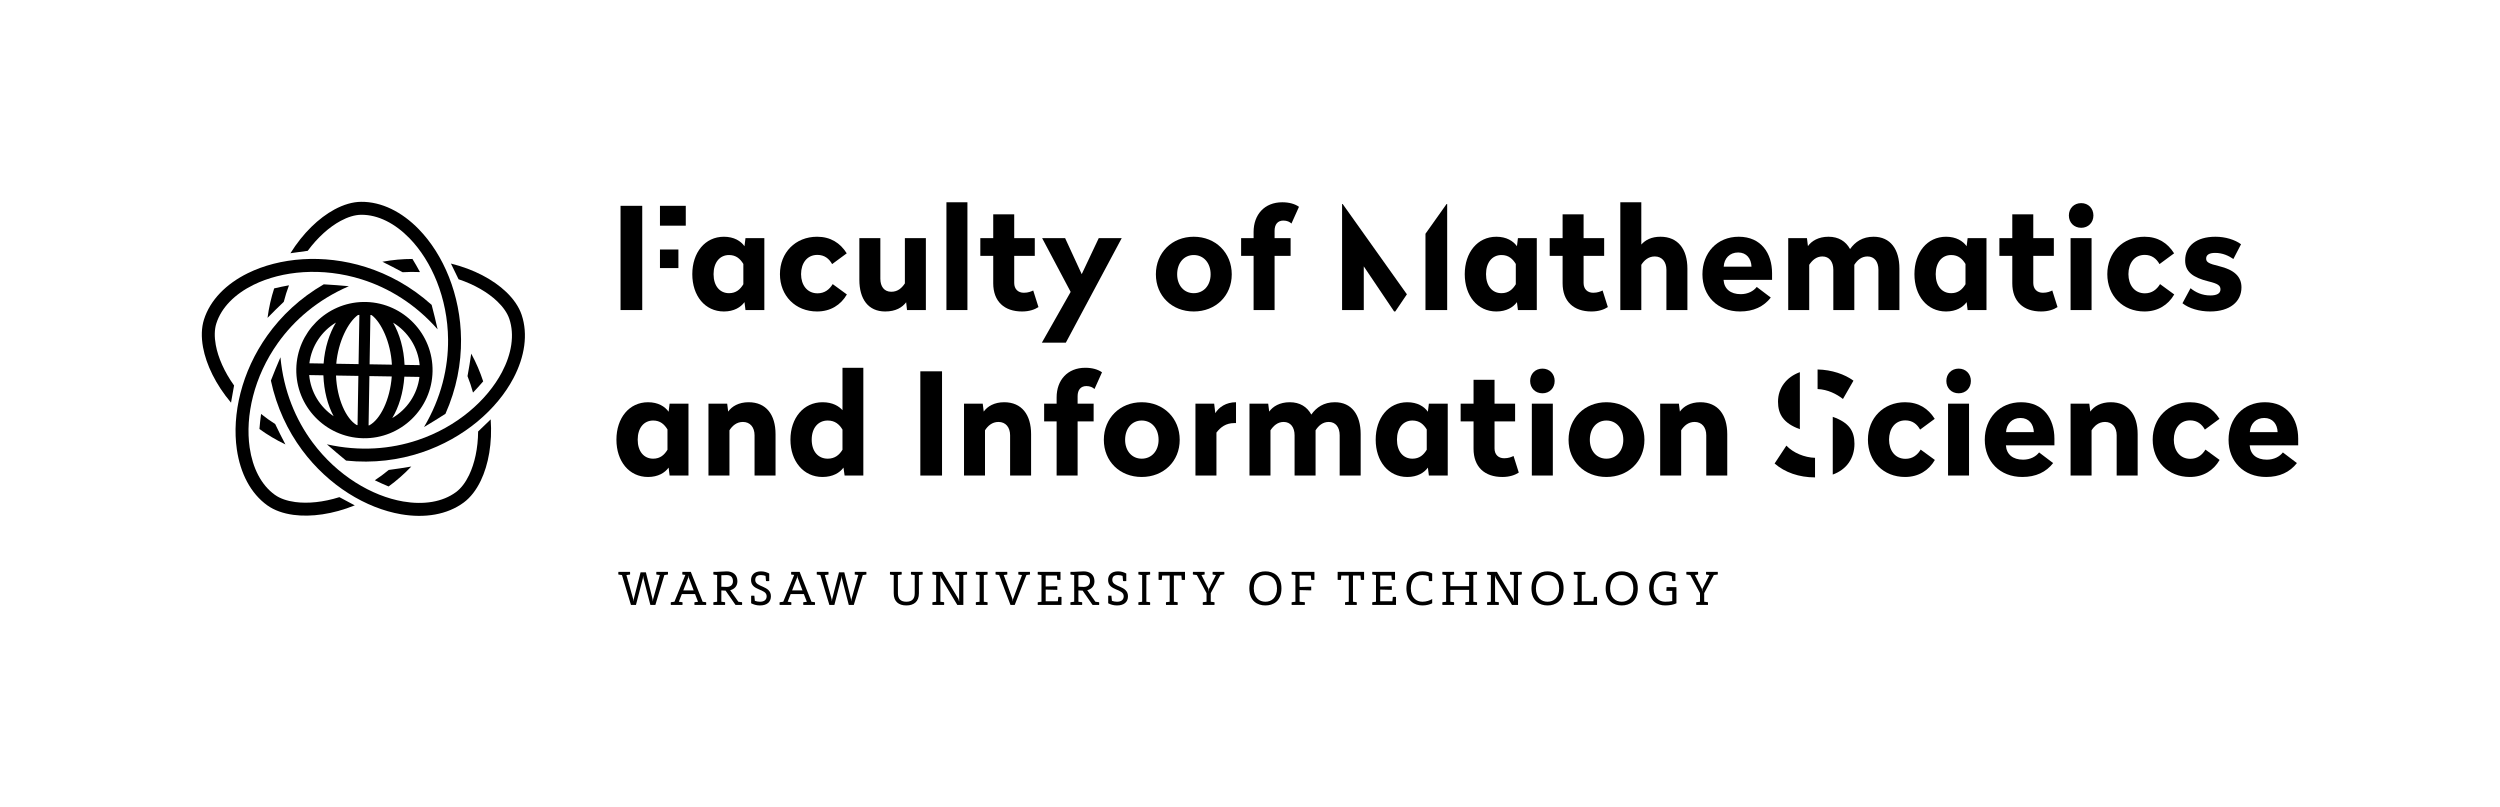 <?xml version="1.0" encoding="UTF-8" standalone="no"?>
<!-- Created with Inkscape (http://www.inkscape.org/) -->

<svg
   xmlns:dc="http://purl.org/dc/elements/1.1/"
   xmlns:cc="http://creativecommons.org/ns#"
   xmlns:rdf="http://www.w3.org/1999/02/22-rdf-syntax-ns#"
   xmlns:svg="http://www.w3.org/2000/svg"
   xmlns="http://www.w3.org/2000/svg"
   xmlns:sodipodi="http://sodipodi.sourceforge.net/DTD/sodipodi-0.dtd"
   xmlns:inkscape="http://www.inkscape.org/namespaces/inkscape"
   id="svg3338"
   version="1.1"
   inkscape:version="0.48.2 r9819"
   width="956.571"
   height="308.88"
   xml:space="preserve"
   sodipodi:docname="WMiNI-znak-EN-RGB_mr.svg"
   inkscape:export-filename="C:\Users\root\Desktop\WMiNI-znak-EN-RGB_mr_75pr.png"
   inkscape:export-xdpi="67.5"
   inkscape:export-ydpi="67.5"><defs
     id="defs3342"><clipPath
       clipPathUnits="userSpaceOnUse"
       id="clipPath3354"><path
         d="m 0,595.28 841.89,0 L 841.89,0 0,0 0,595.28 z"
         id="path3356"
         inkscape:connector-curvature="0" /></clipPath></defs><sodipodi:namedview
     pagecolor="#ffffff"
     bordercolor="#666666"
     borderopacity="1"
     objecttolerance="10"
     gridtolerance="10"
     guidetolerance="10"
     inkscape:pageopacity="0"
     inkscape:pageshadow="2"
     inkscape:window-width="1920"
     inkscape:window-height="1018"
     id="namedview3340"
     showgrid="false"
     fit-margin-top="77.22"
     fit-margin-left="77.22"
     fit-margin-bottom="77.22"
     fit-margin-right="77.22"
     inkscape:zoom="1.5"
     inkscape:cx="422.33521"
     inkscape:cy="85.305727"
     inkscape:window-x="-8"
     inkscape:window-y="-8"
     inkscape:window-maximized="1"
     inkscape:current-layer="g3346"
     inkscape:showpageshadow="false" /><g
     id="g3346"
     inkscape:groupmode="layer"
     inkscape:label="WMiNI-znak-EN-RGB"
     transform="matrix(1.25,0,0,-1.25,-83.699,528.011)"
     style="display:inline"><path
       d="m 268.976,346.036 5.644,0 0,-5.687 -5.644,0 0,5.687 z m 0,13.371 7.901,0 0,-6.077 -7.901,0 0,6.077 z m -12.068,0 6.642,0 0,-31.907 -6.642,0 0,31.907 z"
       style="fill:#000000;fill-opacity:1;fill-rule:nonzero;stroke:none"
       id="path3348"
       inkscape:connector-curvature="0" /><g
       clip-path="url(#clipPath3354)"
       id="g3352"
       style="fill:#000000;fill-opacity:1"><g
         transform="translate(285.385,338.483)"
         id="g3358"
         style="fill:#000000;fill-opacity:1"><path
           inkscape:connector-curvature="0"
           id="path3360"
           style="fill:#000000;fill-opacity:1;fill-rule:nonzero;stroke:none"
           d="m 0,0 c 0,-3.604 1.91,-5.817 4.732,-5.817 2.17,0 3.429,1.171 4.384,2.734 l 0,6.208 C 8.161,4.688 6.902,5.86 4.732,5.86 1.91,5.86 0,3.603 0,0 m 9.464,8.552 0.304,2.474 5.773,0 0,-22.009 -5.773,0 -0.304,2.43 c -1.129,-1.562 -3.213,-2.865 -6.295,-2.865 -5.817,0 -9.681,4.819 -9.681,11.418 0,6.599 3.864,11.46 9.681,11.46 3.082,0 5.166,-1.302 6.295,-2.908" /></g><g
         transform="translate(326.147,344.864)"
         id="g3362"
         style="fill:#000000;fill-opacity:1"><path
           inkscape:connector-curvature="0"
           id="path3364"
           style="fill:#000000;fill-opacity:1;fill-rule:nonzero;stroke:none"
           d="m 0,0 -4.472,-3.299 c -0.911,1.65 -2.343,2.821 -4.514,2.821 -3.212,0 -4.993,-2.604 -4.993,-5.903 0,-3.256 1.824,-5.861 5.037,-5.861 2.17,0 3.646,1.173 4.644,2.822 l 4.341,-3.169 c -1.866,-3.213 -4.992,-5.21 -9.116,-5.21 -6.642,0 -11.373,4.82 -11.373,11.418 0,6.599 4.731,11.46 11.373,11.46 C -4.949,5.079 -1.997,3.169 0,0" /></g><g
         transform="translate(350.37,327.5)"
         id="g3366"
         style="fill:#000000;fill-opacity:1"><path
           inkscape:connector-curvature="0"
           id="path3368"
           style="fill:#000000;fill-opacity:1;fill-rule:nonzero;stroke:none"
           d="m 0,0 -5.773,0 -0.261,2.388 c -1.216,-1.607 -3.213,-2.823 -6.425,-2.823 -5.166,0 -7.901,3.778 -7.901,9.682 l 0,12.763 6.424,0 0,-12.416 c 0,-2.388 1.173,-3.994 3.343,-3.994 2.084,0 3.3,1.259 4.168,2.561 l 0,13.849 L 0,22.01 0,0 z" /></g><path
         inkscape:connector-curvature="0"
         id="path3370"
         style="fill:#000000;fill-opacity:1;fill-rule:nonzero;stroke:none"
         d="m 363.089,327.5 -6.425,0 0,32.992 6.425,0 0,-32.992 z" /><g
         transform="translate(377.413,349.51)"
         id="g3372"
         style="fill:#000000;fill-opacity:1"><path
           inkscape:connector-curvature="0"
           id="path3374"
           style="fill:#000000;fill-opacity:1;fill-rule:nonzero;stroke:none"
           d="m 0,0 6.295,0 0,-5.427 -6.295,0 0,-8.291 c 0,-1.867 1.172,-2.996 2.952,-2.996 1.346,0 2.214,0.391 2.865,0.695 l 1.606,-5.079 c -1.128,-0.738 -2.778,-1.346 -5.035,-1.346 -5.427,0 -8.813,3.083 -8.813,8.639 l 0,8.378 -3.95,0 0,5.427 3.95,0 0,7.293 L 0,7.293 0,0 z" /></g><g
         transform="translate(393.214,317.515)"
         id="g3376"
         style="fill:#000000;fill-opacity:1"><path
           inkscape:connector-curvature="0"
           id="path3378"
           style="fill:#000000;fill-opacity:1;fill-rule:nonzero;stroke:none"
           d="m 0,0 -7.337,0 8.813,15.541 -8.726,16.453 7.033,0 5.079,-11.026 5.209,11.026 7.033,0 L 0,0 z" /></g><g
         transform="translate(427.29,338.439)"
         id="g3380"
         style="fill:#000000;fill-opacity:1"><path
           inkscape:connector-curvature="0"
           id="path3382"
           style="fill:#000000;fill-opacity:1;fill-rule:nonzero;stroke:none"
           d="m 0,0 c 0,-3.386 2.083,-5.773 5.079,-5.773 3.038,0 5.165,2.387 5.165,5.773 0,3.473 -2.127,5.904 -5.165,5.904 C 2.083,5.904 0,3.473 0,0 m 16.713,0 c 0,-6.599 -4.949,-11.374 -11.634,-11.374 -6.685,0 -11.591,4.775 -11.591,11.374 0,6.599 4.906,11.504 11.591,11.504 6.685,0 11.634,-4.905 11.634,-11.504" /></g><g
         transform="translate(464.579,359.103)"
         id="g3384"
         style="fill:#000000;fill-opacity:1"><path
           inkscape:connector-curvature="0"
           id="path3386"
           style="fill:#000000;fill-opacity:1;fill-rule:nonzero;stroke:none"
           d="m 0,0 -2.301,-5.123 c -0.52,0.521 -1.388,0.912 -2.474,0.912 -1.737,0 -2.692,-1.172 -2.692,-3.126 l 0,-2.257 4.905,0 0,-5.427 -4.905,0 0,-16.583 -6.425,0 0,16.583 -3.82,0 0,5.427 3.82,0 0,1.91 c 0,5.296 3.343,9.073 8.77,9.073 C -2.952,1.389 -1.216,0.868 0,0" /></g><g
         transform="translate(503.3,350.855)"
         id="g3388"
         style="fill:#000000;fill-opacity:1"><path
           inkscape:connector-curvature="0"
           id="path3390"
           style="fill:#000000;fill-opacity:1;fill-rule:nonzero;stroke:none"
           d="m 0,0 6.468,9.116 0.174,0 0,-32.471 -6.642,0 L 0,0 z m -18.885,-9.984 0,-13.371 -6.641,0 0,32.471 0.173,0 19.666,-27.653 -3.56,-5.253 -0.348,0 -9.29,13.806 z" /></g><g
         transform="translate(521.835,338.483)"
         id="g3392"
         style="fill:#000000;fill-opacity:1"><path
           inkscape:connector-curvature="0"
           id="path3394"
           style="fill:#000000;fill-opacity:1;fill-rule:nonzero;stroke:none"
           d="m 0,0 c 0,-3.604 1.91,-5.817 4.731,-5.817 2.171,0 3.43,1.171 4.385,2.734 l 0,6.208 C 8.161,4.688 6.902,5.86 4.731,5.86 1.91,5.86 0,3.603 0,0 m 9.463,8.552 0.305,2.474 5.773,0 0,-22.009 -5.773,0 -0.305,2.43 c -1.128,-1.562 -3.212,-2.865 -6.294,-2.865 -5.817,0 -9.681,4.819 -9.681,11.418 0,6.599 3.864,11.46 9.681,11.46 3.082,0 5.166,-1.302 6.294,-2.908" /></g><g
         transform="translate(551.7,349.51)"
         id="g3396"
         style="fill:#000000;fill-opacity:1"><path
           inkscape:connector-curvature="0"
           id="path3398"
           style="fill:#000000;fill-opacity:1;fill-rule:nonzero;stroke:none"
           d="m 0,0 6.295,0 0,-5.427 -6.295,0 0,-8.291 c 0,-1.867 1.172,-2.996 2.952,-2.996 1.346,0 2.214,0.391 2.865,0.695 l 1.606,-5.079 c -1.128,-0.738 -2.778,-1.346 -5.035,-1.346 -5.427,0 -8.813,3.083 -8.813,8.639 l 0,8.378 -3.95,0 0,5.427 3.95,0 0,7.293 L 0,7.293 0,0 z" /></g><g
         transform="translate(569.368,347.556)"
         id="g3400"
         style="fill:#000000;fill-opacity:1"><path
           inkscape:connector-curvature="0"
           id="path3402"
           style="fill:#000000;fill-opacity:1;fill-rule:nonzero;stroke:none"
           d="m 0,0 c 1.259,1.39 3.082,2.388 5.86,2.388 5.383,0 8.248,-3.821 8.248,-9.768 l 0,-12.676 -6.424,0 0,12.329 c 0,2.431 -1.346,4.081 -3.56,4.081 -1.997,0 -3.3,-1.259 -4.124,-2.561 l 0,-13.849 -6.426,0 0,32.993 6.426,0 L 0,0 z" /></g><g
         transform="translate(594.589,340.784)"
         id="g3404"
         style="fill:#000000;fill-opacity:1"><path
           inkscape:connector-curvature="0"
           id="path3406"
           style="fill:#000000;fill-opacity:1;fill-rule:nonzero;stroke:none"
           d="M 0,0 8.508,0 C 8.421,2.474 6.989,4.341 4.428,4.341 1.823,4.341 0.13,2.518 0,0 m 14.803,-1.997 0,-2.04 -14.847,0 c 0.174,-2.778 2.127,-4.385 5.253,-4.385 2.214,0 3.95,0.955 4.905,2.214 l 4.298,-3.256 c -2.171,-2.778 -5.296,-4.255 -9.42,-4.255 -6.902,0 -11.504,4.776 -11.504,11.374 0,6.599 4.515,11.504 11.114,11.504 6.902,0 10.201,-5.122 10.201,-11.156" /></g><g
         transform="translate(648.374,340.176)"
         id="g3408"
         style="fill:#000000;fill-opacity:1"><path
           inkscape:connector-curvature="0"
           id="path3410"
           style="fill:#000000;fill-opacity:1;fill-rule:nonzero;stroke:none"
           d="m 0,0 0,-12.676 -6.425,0 0,12.329 c 0,2.431 -1.216,4.08 -3.343,4.08 -1.91,0 -3.169,-1.214 -4.037,-2.56 l 0,-0.522 0,-13.327 -6.424,0 0,12.329 c 0,2.431 -1.216,4.08 -3.343,4.08 -1.91,0 -3.169,-1.258 -4.037,-2.56 l 0,-13.849 -6.425,0 0,22.01 5.729,0 L -28,6.902 c 1.128,1.564 3.212,2.866 6.294,2.866 3.083,0 5.297,-1.389 6.599,-3.777 1.563,2.214 3.82,3.777 7.206,3.777 C -2.778,9.768 0,5.947 0,0" /></g><g
         transform="translate(659.485,338.483)"
         id="g3412"
         style="fill:#000000;fill-opacity:1"><path
           inkscape:connector-curvature="0"
           id="path3414"
           style="fill:#000000;fill-opacity:1;fill-rule:nonzero;stroke:none"
           d="m 0,0 c 0,-3.604 1.91,-5.817 4.731,-5.817 2.171,0 3.43,1.171 4.385,2.734 l 0,6.208 C 8.161,4.688 6.902,5.86 4.731,5.86 1.91,5.86 0,3.603 0,0 m 9.463,8.552 0.305,2.474 5.773,0 0,-22.009 -5.773,0 -0.305,2.43 c -1.128,-1.562 -3.212,-2.865 -6.294,-2.865 -5.817,0 -9.681,4.819 -9.681,11.418 0,6.599 3.864,11.46 9.681,11.46 3.082,0 5.166,-1.302 6.294,-2.908" /></g><g
         transform="translate(689.351,349.51)"
         id="g3416"
         style="fill:#000000;fill-opacity:1"><path
           inkscape:connector-curvature="0"
           id="path3418"
           style="fill:#000000;fill-opacity:1;fill-rule:nonzero;stroke:none"
           d="m 0,0 6.295,0 0,-5.427 -6.295,0 0,-8.291 c 0,-1.867 1.172,-2.996 2.952,-2.996 1.346,0 2.214,0.391 2.865,0.695 l 1.606,-5.079 c -1.128,-0.738 -2.778,-1.346 -5.035,-1.346 -5.427,0 -8.813,3.083 -8.813,8.639 l 0,8.378 -3.95,0 0,5.427 3.95,0 0,7.293 L 0,7.293 0,0 z" /></g><path
         inkscape:connector-curvature="0"
         id="path3420"
         style="fill:#000000;fill-opacity:1;fill-rule:nonzero;stroke:none"
         d="m 707.193,327.5 -6.425,0 0,22.01 6.425,0 0,-22.01 z m 0.565,28.955 c 0,-2.17 -1.564,-3.776 -3.734,-3.776 -2.214,0 -3.777,1.606 -3.777,3.776 0,2.171 1.563,3.777 3.777,3.777 2.17,0 3.734,-1.606 3.734,-3.777" /><g
         transform="translate(732.457,344.864)"
         id="g3422"
         style="fill:#000000;fill-opacity:1"><path
           inkscape:connector-curvature="0"
           id="path3424"
           style="fill:#000000;fill-opacity:1;fill-rule:nonzero;stroke:none"
           d="m 0,0 -4.472,-3.299 c -0.911,1.65 -2.343,2.821 -4.514,2.821 -3.212,0 -4.993,-2.604 -4.993,-5.903 0,-3.256 1.824,-5.861 5.037,-5.861 2.17,0 3.646,1.173 4.644,2.822 l 4.341,-3.169 c -1.866,-3.213 -4.992,-5.21 -9.116,-5.21 -6.642,0 -11.373,4.82 -11.373,11.418 0,6.599 4.731,11.46 11.373,11.46 C -4.949,5.079 -1.997,3.169 0,0" /></g><g
         transform="translate(752.946,347.642)"
         id="g3426"
         style="fill:#000000;fill-opacity:1"><path
           inkscape:connector-curvature="0"
           id="path3428"
           style="fill:#000000;fill-opacity:1;fill-rule:nonzero;stroke:none"
           d="m 0,0 -2.344,-4.515 c -1.388,0.955 -3.256,1.868 -5.556,1.868 -1.781,0 -2.779,-0.565 -2.779,-1.738 0,-1.085 0.782,-1.562 3.908,-2.301 4.688,-1.127 6.902,-3.211 6.902,-6.511 0,-4.428 -3.604,-7.38 -9.594,-7.38 -3.343,0 -6.512,0.955 -8.466,2.518 l 2.475,4.602 c 1.519,-1.259 3.559,-2.214 6.034,-2.214 1.954,0 3.126,0.565 3.126,1.866 0,1.172 -0.781,1.737 -3.646,2.432 -4.906,1.215 -7.164,2.995 -7.164,6.425 0,4.427 3.43,7.249 9.291,7.249 C -4.774,2.301 -1.866,1.39 0,0" /></g><g
         transform="translate(262.161,287.824)"
         id="g3430"
         style="fill:#000000;fill-opacity:1"><path
           inkscape:connector-curvature="0"
           id="path3432"
           style="fill:#000000;fill-opacity:1;fill-rule:nonzero;stroke:none"
           d="m 0,0 c 0,-3.604 1.91,-5.817 4.732,-5.817 2.17,0 3.429,1.171 4.384,2.734 l 0,6.208 C 8.161,4.688 6.902,5.86 4.732,5.86 1.91,5.86 0,3.603 0,0 m 9.464,8.552 0.304,2.474 5.774,0 0,-22.009 -5.774,0 -0.304,2.43 c -1.129,-1.562 -3.213,-2.865 -6.295,-2.865 -5.817,0 -9.681,4.819 -9.681,11.418 0,6.599 3.864,11.46 9.681,11.46 3.082,0 5.166,-1.302 6.295,-2.908" /></g><g
         transform="translate(304.355,289.517)"
         id="g3434"
         style="fill:#000000;fill-opacity:1"><path
           inkscape:connector-curvature="0"
           id="path3436"
           style="fill:#000000;fill-opacity:1;fill-rule:nonzero;stroke:none"
           d="m 0,0 0,-12.676 -6.424,0 0,12.329 c 0,2.431 -1.346,4.08 -3.56,4.08 -1.997,0 -3.299,-1.258 -4.124,-2.56 l 0,-13.849 -6.425,0 0,22.01 5.73,0 0.304,-2.432 c 1.129,1.607 3.256,2.866 6.251,2.866 C -2.864,9.768 0,5.947 0,0" /></g><g
         transform="translate(315.425,287.824)"
         id="g3438"
         style="fill:#000000;fill-opacity:1"><path
           inkscape:connector-curvature="0"
           id="path3440"
           style="fill:#000000;fill-opacity:1;fill-rule:nonzero;stroke:none"
           d="m 0,0 c 0,-3.604 1.996,-5.817 4.905,-5.817 2.214,0 3.56,1.171 4.515,2.734 l 0,6.165 C 8.465,4.688 7.119,5.86 4.905,5.86 1.996,5.86 0,3.603 0,0 m 15.802,-10.983 -5.731,0 -0.347,2.43 c -1.129,-1.562 -3.256,-2.865 -6.425,-2.865 -5.818,0 -9.811,4.819 -9.811,11.418 0,6.599 3.993,11.46 9.811,11.46 3.126,0 5.036,-1.215 6.121,-2.431 l 0,12.98 6.382,0 0,-32.992 z" /></g><path
         inkscape:connector-curvature="0"
         id="path3442"
         style="fill:#000000;fill-opacity:1;fill-rule:nonzero;stroke:none"
         d="m 355.317,276.841 -6.642,0 0,31.907 6.642,0 0,-31.907 z" /><g
         transform="translate(382.579,289.517)"
         id="g3444"
         style="fill:#000000;fill-opacity:1"><path
           inkscape:connector-curvature="0"
           id="path3446"
           style="fill:#000000;fill-opacity:1;fill-rule:nonzero;stroke:none"
           d="m 0,0 0,-12.676 -6.425,0 0,12.329 c 0,2.431 -1.346,4.08 -3.559,4.08 -1.997,0 -3.3,-1.258 -4.124,-2.56 l 0,-13.849 -6.425,0 0,22.01 5.729,0 0.305,-2.432 c 1.128,1.607 3.256,2.866 6.251,2.866 C -2.865,9.768 0,5.947 0,0" /></g><g
         transform="translate(404.284,308.444)"
         id="g3448"
         style="fill:#000000;fill-opacity:1"><path
           inkscape:connector-curvature="0"
           id="path3450"
           style="fill:#000000;fill-opacity:1;fill-rule:nonzero;stroke:none"
           d="m 0,0 -2.301,-5.123 c -0.52,0.521 -1.388,0.912 -2.474,0.912 -1.737,0 -2.692,-1.172 -2.692,-3.126 l 0,-2.257 4.905,0 0,-5.427 -4.905,0 0,-16.583 -6.425,0 0,16.583 -3.82,0 0,5.427 3.82,0 0,1.91 c 0,5.296 3.343,9.073 8.77,9.073 C -2.952,1.389 -1.216,0.868 0,0" /></g><g
         transform="translate(411.359,287.78)"
         id="g3452"
         style="fill:#000000;fill-opacity:1"><path
           inkscape:connector-curvature="0"
           id="path3454"
           style="fill:#000000;fill-opacity:1;fill-rule:nonzero;stroke:none"
           d="m 0,0 c 0,-3.386 2.083,-5.773 5.079,-5.773 3.038,0 5.166,2.387 5.166,5.773 0,3.473 -2.128,5.904 -5.166,5.904 C 2.083,5.904 0,3.473 0,0 m 16.713,0 c 0,-6.599 -4.949,-11.374 -11.634,-11.374 -6.685,0 -11.591,4.775 -11.591,11.374 0,6.599 4.906,11.504 11.591,11.504 6.685,0 11.634,-4.905 11.634,-11.504" /></g><g
         transform="translate(445.304,292.903)"
         id="g3456"
         style="fill:#000000;fill-opacity:1"><path
           inkscape:connector-curvature="0"
           id="path3458"
           style="fill:#000000;fill-opacity:1;fill-rule:nonzero;stroke:none"
           d="m 0,0 -0.521,0 c -2.561,0 -4.21,-1.259 -5.469,-2.909 l 0,-13.153 -6.425,0 0,22.009 5.729,0 0.348,-2.909 C -5.253,4.861 -3.038,6.381 0,6.381 L 0,0 z" /></g><g
         transform="translate(483.463,289.517)"
         id="g3460"
         style="fill:#000000;fill-opacity:1"><path
           inkscape:connector-curvature="0"
           id="path3462"
           style="fill:#000000;fill-opacity:1;fill-rule:nonzero;stroke:none"
           d="m 0,0 0,-12.676 -6.425,0 0,12.329 c 0,2.431 -1.216,4.08 -3.343,4.08 -1.91,0 -3.169,-1.214 -4.037,-2.56 l 0,-0.522 0,-13.327 -6.424,0 0,12.329 c 0,2.431 -1.216,4.08 -3.343,4.08 -1.91,0 -3.169,-1.258 -4.037,-2.56 l 0,-13.849 -6.425,0 0,22.01 5.729,0 L -28,6.902 c 1.128,1.564 3.212,2.866 6.294,2.866 3.082,0 5.297,-1.389 6.599,-3.777 1.563,2.214 3.82,3.777 7.206,3.777 C -2.778,9.768 0,5.947 0,0" /></g><g
         transform="translate(494.574,287.824)"
         id="g3464"
         style="fill:#000000;fill-opacity:1"><path
           inkscape:connector-curvature="0"
           id="path3466"
           style="fill:#000000;fill-opacity:1;fill-rule:nonzero;stroke:none"
           d="m 0,0 c 0,-3.604 1.909,-5.817 4.731,-5.817 2.171,0 3.43,1.171 4.385,2.734 l 0,6.208 C 8.161,4.688 6.902,5.86 4.731,5.86 1.909,5.86 0,3.603 0,0 m 9.463,8.552 0.305,2.474 5.773,0 0,-22.009 -5.773,0 -0.305,2.43 c -1.128,-1.562 -3.212,-2.865 -6.294,-2.865 -5.817,0 -9.681,4.819 -9.681,11.418 0,6.599 3.864,11.46 9.681,11.46 3.082,0 5.166,-1.302 6.294,-2.908" /></g><g
         transform="translate(524.44,298.851)"
         id="g3468"
         style="fill:#000000;fill-opacity:1"><path
           inkscape:connector-curvature="0"
           id="path3470"
           style="fill:#000000;fill-opacity:1;fill-rule:nonzero;stroke:none"
           d="m 0,0 6.295,0 0,-5.427 -6.295,0 0,-8.291 c 0,-1.867 1.172,-2.996 2.952,-2.996 1.346,0 2.214,0.391 2.865,0.695 l 1.606,-5.079 c -1.128,-0.738 -2.778,-1.346 -5.035,-1.346 -5.427,0 -8.813,3.083 -8.813,8.639 l 0,8.378 -3.95,0 0,5.427 3.95,0 0,7.293 L 0,7.293 0,0 z" /></g><path
         inkscape:connector-curvature="0"
         id="path3472"
         style="fill:#000000;fill-opacity:1;fill-rule:nonzero;stroke:none"
         d="m 542.282,276.841 -6.425,0 0,22.01 6.425,0 0,-22.01 z m 0.564,28.955 c 0,-2.17 -1.563,-3.777 -3.733,-3.777 -2.214,0 -3.777,1.607 -3.777,3.777 0,2.171 1.563,3.777 3.777,3.777 2.17,0 3.733,-1.606 3.733,-3.777" /><g
         transform="translate(553.611,287.78)"
         id="g3474"
         style="fill:#000000;fill-opacity:1"><path
           inkscape:connector-curvature="0"
           id="path3476"
           style="fill:#000000;fill-opacity:1;fill-rule:nonzero;stroke:none"
           d="m 0,0 c 0,-3.386 2.083,-5.773 5.079,-5.773 3.038,0 5.166,2.387 5.166,5.773 0,3.473 -2.128,5.904 -5.166,5.904 C 2.083,5.904 0,3.473 0,0 m 16.713,0 c 0,-6.599 -4.949,-11.374 -11.634,-11.374 -6.685,0 -11.591,4.775 -11.591,11.374 0,6.599 4.906,11.504 11.591,11.504 6.685,0 11.634,-4.905 11.634,-11.504" /></g><g
         transform="translate(595.675,289.517)"
         id="g3478"
         style="fill:#000000;fill-opacity:1"><path
           inkscape:connector-curvature="0"
           id="path3480"
           style="fill:#000000;fill-opacity:1;fill-rule:nonzero;stroke:none"
           d="m 0,0 0,-12.676 -6.425,0 0,12.329 c 0,2.431 -1.346,4.08 -3.559,4.08 -1.997,0 -3.3,-1.258 -4.124,-2.56 l 0,-13.849 -6.425,0 0,22.01 5.729,0 0.305,-2.432 c 1.128,1.607 3.256,2.866 6.251,2.866 C -2.865,9.768 0,5.947 0,0" /></g><g
         transform="translate(634.613,286.564)"
         id="g3482"
         style="fill:#000000;fill-opacity:1"><path
           inkscape:connector-curvature="0"
           id="path3484"
           style="fill:#000000;fill-opacity:1;fill-rule:nonzero;stroke:none"
           d="m 0,0 c 0,-4.471 -2.431,-7.9 -6.642,-9.42 l 0,17.669 C -1.649,6.512 0,3.907 0,0 m -11.287,16.757 0,5.991 c 4.342,-0.087 8.335,-1.476 10.983,-3.43 l -3.213,-5.599 c -1.953,1.519 -4.644,2.908 -7.77,3.038 M -16.713,4.472 c -5.079,1.823 -6.685,4.645 -6.685,8.422 0,4.21 2.604,7.553 6.685,9.029 l 0,-17.451 z m 4.645,-8.769 0,-5.991 c -4.863,0 -9.246,1.519 -12.372,4.255 l 3.603,5.47 c 2.083,-2.214 5.557,-3.647 8.769,-3.734" /></g><g
         transform="translate(659.182,294.205)"
         id="g3486"
         style="fill:#000000;fill-opacity:1"><path
           inkscape:connector-curvature="0"
           id="path3488"
           style="fill:#000000;fill-opacity:1;fill-rule:nonzero;stroke:none"
           d="m 0,0 -4.472,-3.299 c -0.911,1.65 -2.343,2.821 -4.514,2.821 -3.212,0 -4.993,-2.604 -4.993,-5.903 0,-3.256 1.824,-5.861 5.037,-5.861 2.17,0 3.646,1.173 4.644,2.822 l 4.341,-3.169 c -1.866,-3.213 -4.992,-5.21 -9.116,-5.21 -6.642,0 -11.373,4.82 -11.373,11.418 0,6.599 4.731,11.46 11.373,11.46 C -4.949,5.079 -1.997,3.169 0,0" /></g><path
         inkscape:connector-curvature="0"
         id="path3490"
         style="fill:#000000;fill-opacity:1;fill-rule:nonzero;stroke:none"
         d="m 669.687,276.841 -6.425,0 0,22.01 6.425,0 0,-22.01 z m 0.565,28.955 c 0,-2.17 -1.564,-3.777 -3.734,-3.777 -2.214,0 -3.777,1.607 -3.777,3.777 0,2.171 1.563,3.777 3.777,3.777 2.17,0 3.734,-1.606 3.734,-3.777" /><g
         transform="translate(681.017,290.125)"
         id="g3492"
         style="fill:#000000;fill-opacity:1"><path
           inkscape:connector-curvature="0"
           id="path3494"
           style="fill:#000000;fill-opacity:1;fill-rule:nonzero;stroke:none"
           d="M 0,0 8.508,0 C 8.421,2.474 6.989,4.341 4.428,4.341 1.823,4.341 0.13,2.518 0,0 m 14.803,-1.997 0,-2.04 -14.847,0 c 0.174,-2.778 2.127,-4.385 5.253,-4.385 2.214,0 3.95,0.955 4.905,2.214 l 4.298,-3.256 c -2.171,-2.778 -5.296,-4.255 -9.42,-4.255 -6.902,0 -11.504,4.776 -11.504,11.374 0,6.599 4.515,11.504 11.114,11.504 6.902,0 10.201,-5.122 10.201,-11.156" /></g><g
         transform="translate(721.301,289.517)"
         id="g3496"
         style="fill:#000000;fill-opacity:1"><path
           inkscape:connector-curvature="0"
           id="path3498"
           style="fill:#000000;fill-opacity:1;fill-rule:nonzero;stroke:none"
           d="m 0,0 0,-12.676 -6.425,0 0,12.329 c 0,2.431 -1.346,4.08 -3.559,4.08 -1.997,0 -3.3,-1.258 -4.124,-2.56 l 0,-13.849 -6.425,0 0,22.01 5.729,0 0.305,-2.432 c 1.128,1.607 3.256,2.866 6.251,2.866 C -2.865,9.768 0,5.947 0,0" /></g><g
         transform="translate(746.348,294.205)"
         id="g3500"
         style="fill:#000000;fill-opacity:1"><path
           inkscape:connector-curvature="0"
           id="path3502"
           style="fill:#000000;fill-opacity:1;fill-rule:nonzero;stroke:none"
           d="m 0,0 -4.472,-3.299 c -0.911,1.65 -2.343,2.821 -4.514,2.821 -3.212,0 -4.993,-2.604 -4.993,-5.903 0,-3.256 1.824,-5.861 5.037,-5.861 2.17,0 3.646,1.173 4.644,2.822 l 4.341,-3.169 c -1.866,-3.213 -4.992,-5.21 -9.116,-5.21 -6.642,0 -11.373,4.82 -11.373,11.418 0,6.599 4.731,11.46 11.373,11.46 C -4.949,5.079 -1.997,3.169 0,0" /></g><g
         transform="translate(755.638,290.125)"
         id="g3504"
         style="fill:#000000;fill-opacity:1"><path
           inkscape:connector-curvature="0"
           id="path3506"
           style="fill:#000000;fill-opacity:1;fill-rule:nonzero;stroke:none"
           d="M 0,0 8.508,0 C 8.421,2.474 6.989,4.341 4.428,4.341 1.823,4.341 0.13,2.518 0,0 m 14.803,-1.997 0,-2.04 -14.847,0 c 0.174,-2.778 2.127,-4.385 5.253,-4.385 2.214,0 3.95,0.955 4.905,2.214 l 4.298,-3.256 c -2.171,-2.778 -5.296,-4.255 -9.42,-4.255 -6.902,0 -11.504,4.776 -11.504,11.374 0,6.599 4.515,11.504 11.114,11.504 6.902,0 10.201,-5.122 10.201,-11.156" /></g><g
         transform="translate(271.407,247.365)"
         id="g3508"
         style="fill:#000000;fill-opacity:1"><path
           inkscape:connector-curvature="0"
           id="path3510"
           style="fill:#000000;fill-opacity:1;fill-rule:nonzero;stroke:none"
           d="m 0,0 c 0.045,-0.288 0.045,-0.59 0,-0.832 l -1.088,-0.151 -2.753,-9.149 -1.527,0 -2.132,8.241 -0.061,0.605 -0.03,0 -0.06,-0.605 -2.132,-8.241 -1.528,0 -2.752,9.149 -1.088,0.151 c -0.046,0.242 -0.046,0.544 0,0.832 l 3.553,0 c 0.045,-0.288 0.045,-0.59 0,-0.832 l -1.104,-0.151 2.087,-7.41 0.06,-0.605 0.031,0 0.06,0.605 2.102,8.242 1.618,0 2.057,-8.242 0.06,-0.605 0.03,0 0.061,0.605 2.086,7.425 -1.073,0.136 c -0.045,0.242 -0.045,0.544 0,0.832 L 0,0 z" /></g><g
         transform="translate(277.795,245.626)"
         id="g3512"
         style="fill:#000000;fill-opacity:1"><path
           inkscape:connector-curvature="0"
           id="path3514"
           style="fill:#000000;fill-opacity:1;fill-rule:nonzero;stroke:none"
           d="m 0,0 -0.06,0.604 -0.03,0 L -0.151,0 l -1.527,-3.932 3.175,0 L 0,0 z m 5.308,-7.561 c 0.045,-0.242 0.045,-0.544 0,-0.832 l -3.554,0 c -0.045,0.288 -0.045,0.59 0,0.832 l 1.074,0.136 -0.908,2.36 -4.037,0 -0.922,-2.345 1.103,-0.151 c 0.046,-0.242 0.046,-0.544 0,-0.832 l -3.553,0 c -0.045,0.288 -0.045,0.59 0,0.832 l 1.104,0.151 3.342,8.212 -0.908,0.105 c -0.045,0.242 -0.045,0.544 0,0.832 l 2.571,0 3.63,-9.164 1.058,-0.136 z" /></g><g
         transform="translate(287.765,242.813)"
         id="g3516"
         style="fill:#000000;fill-opacity:1"><path
           inkscape:connector-curvature="0"
           id="path3518"
           style="fill:#000000;fill-opacity:1;fill-rule:nonzero;stroke:none"
           d="m 0,0 c 0.514,-0.046 1.043,-0.061 1.618,-0.061 1.104,0 1.936,0.53 1.936,1.74 0,1.36 -0.832,1.889 -1.936,1.889 C 1.043,3.568 0.514,3.554 0,3.508 L 0,0 z m 6.336,-4.748 c 0.045,-0.242 0.045,-0.545 0,-0.832 l -1.996,0 -3.04,4.385 C 0.847,-1.18 0.408,-1.165 0,-1.135 l 0,-3.463 1.134,-0.15 c 0.046,-0.242 0.046,-0.545 0,-0.832 l -3.553,0 c -0.046,0.287 -0.046,0.59 0,0.832 l 1.134,0.15 0,8.166 -1.134,0.152 c -0.046,0.242 -0.046,0.544 0,0.832 l 1.134,0 c 0.922,0 1.829,0.15 2.903,0.15 1.845,0 3.297,-0.982 3.297,-3.023 0,-1.497 -0.908,-2.42 -2.208,-2.753 l 2.495,-3.524 1.134,-0.15 z" /></g><g
         transform="translate(302.936,239.894)"
         id="g3520"
         style="fill:#000000;fill-opacity:1"><path
           inkscape:connector-curvature="0"
           id="path3522"
           style="fill:#000000;fill-opacity:1;fill-rule:nonzero;stroke:none"
           d="m 0,0 c 0,-1.769 -1.194,-2.813 -3.372,-2.813 -1.089,0 -1.966,0.303 -2.677,0.666 l 0,2.298 c 0.257,0.046 0.726,0.046 0.983,0 l 0.151,-1.542 c 0.484,-0.181 1.014,-0.288 1.543,-0.288 1.134,0 2.071,0.454 2.071,1.679 0,2.435 -4.778,1.573 -4.778,4.976 0,1.572 1.058,2.645 3.039,2.645 1.089,0 1.815,-0.302 2.525,-0.665 l 0,-2.299 c -0.256,-0.045 -0.725,-0.045 -0.982,0 L -1.648,6.23 C -2.072,6.382 -2.541,6.487 -3.04,6.487 -4.234,6.487 -4.794,6.034 -4.794,4.976 -4.794,2.662 0,3.372 0,0" /></g><g
         transform="translate(311.105,245.626)"
         id="g3524"
         style="fill:#000000;fill-opacity:1"><path
           inkscape:connector-curvature="0"
           id="path3526"
           style="fill:#000000;fill-opacity:1;fill-rule:nonzero;stroke:none"
           d="m 0,0 -0.061,0.604 -0.03,0 -0.06,-0.604 -1.528,-3.932 3.176,0 L 0,0 z m 5.308,-7.561 c 0.046,-0.242 0.046,-0.544 0,-0.832 l -3.554,0 c -0.045,0.288 -0.045,0.59 0,0.832 l 1.074,0.136 -0.907,2.36 -4.038,0 -0.922,-2.345 1.103,-0.151 c 0.046,-0.242 0.046,-0.544 0,-0.832 l -3.553,0 c -0.045,0.288 -0.045,0.59 0,0.832 l 1.104,0.151 3.342,8.212 -0.907,0.105 c -0.046,0.242 -0.046,0.544 0,0.832 l 2.57,0 3.629,-9.164 1.059,-0.136 z" /></g><g
         transform="translate(332.144,247.365)"
         id="g3528"
         style="fill:#000000;fill-opacity:1"><path
           inkscape:connector-curvature="0"
           id="path3530"
           style="fill:#000000;fill-opacity:1;fill-rule:nonzero;stroke:none"
           d="m 0,0 c 0.046,-0.288 0.046,-0.59 0,-0.832 l -1.089,-0.151 -2.752,-9.149 -1.527,0 -2.132,8.241 -0.061,0.605 -0.03,0 -0.06,-0.605 -2.132,-8.241 -1.528,0 -2.752,9.149 -1.088,0.151 c -0.046,0.242 -0.046,0.544 0,0.832 l 3.553,0 c 0.045,-0.288 0.045,-0.59 0,-0.832 l -1.104,-0.151 2.087,-7.41 0.06,-0.605 0.031,0 0.06,0.605 2.102,8.242 1.618,0 2.057,-8.242 0.06,-0.605 0.03,0 0.061,0.605 2.087,7.425 -1.074,0.136 c -0.045,0.242 -0.045,0.544 0,0.832 L 0,0 z" /></g><g
         transform="translate(349.376,247.365)"
         id="g3532"
         style="fill:#000000;fill-opacity:1"><path
           inkscape:connector-curvature="0"
           id="path3534"
           style="fill:#000000;fill-opacity:1;fill-rule:nonzero;stroke:none"
           d="m 0,0 c 0.046,-0.288 0.046,-0.59 0,-0.832 l -1.134,-0.151 0,-5.595 c 0,-2.495 -1.497,-3.705 -3.856,-3.705 -2.359,0 -3.856,1.21 -3.856,3.705 l 0,5.595 -1.134,0.151 c -0.045,0.242 -0.045,0.544 0,0.832 l 3.553,0 c 0.046,-0.288 0.046,-0.59 0,-0.832 l -1.134,-0.151 0,-5.595 c 0,-1.663 0.817,-2.571 2.571,-2.571 1.755,0 2.571,0.908 2.571,2.571 l 0,5.595 -1.135,0.151 c -0.045,0.242 -0.045,0.544 0,0.832 L 0,0 z" /></g><g
         transform="translate(362.975,247.365)"
         id="g3536"
         style="fill:#000000;fill-opacity:1"><path
           inkscape:connector-curvature="0"
           id="path3538"
           style="fill:#000000;fill-opacity:1;fill-rule:nonzero;stroke:none"
           d="m 0,0 c 0.046,-0.288 0.046,-0.59 0,-0.832 l -1.134,-0.151 0,-9.149 -1.845,0 -4.99,8.332 -0.166,0.605 -0.03,0 0,-7.954 1.134,-0.151 c 0.045,-0.242 0.045,-0.545 0,-0.832 l -3.554,0 c -0.045,0.287 -0.045,0.59 0,0.832 l 1.134,0.151 0,8.166 -1.134,0.151 c -0.045,0.242 -0.045,0.544 0,0.832 l 2.98,0 4.974,-8.317 0.182,-0.756 0.03,0 0,8.09 -1.135,0.151 c -0.045,0.242 -0.045,0.544 0,0.832 L 0,0 z" /></g><g
         transform="translate(369.241,238.065)"
         id="g3540"
         style="fill:#000000;fill-opacity:1"><path
           inkscape:connector-curvature="0"
           id="path3542"
           style="fill:#000000;fill-opacity:1;fill-rule:nonzero;stroke:none"
           d="m 0,0 c 0.046,-0.242 0.046,-0.545 0,-0.832 l -3.554,0 c -0.045,0.287 -0.045,0.59 0,0.832 l 1.135,0.15 0,8.166 -1.135,0.152 c -0.045,0.242 -0.045,0.544 0,0.832 L 0,9.3 C 0.046,9.012 0.046,8.71 0,8.468 L -1.134,8.316 -1.134,0.15 0,0 z" /></g><g
         transform="translate(382.217,247.365)"
         id="g3544"
         style="fill:#000000;fill-opacity:1"><path
           inkscape:connector-curvature="0"
           id="path3546"
           style="fill:#000000;fill-opacity:1;fill-rule:nonzero;stroke:none"
           d="m 0,0 c 0.045,-0.288 0.045,-0.59 0,-0.832 l -1.073,-0.136 -3.584,-9.164 -1.285,0 -3.479,9.164 -1.073,0.136 c -0.046,0.242 -0.046,0.544 0,0.832 l 3.554,0 c 0.044,-0.288 0.044,-0.59 0,-0.832 l -1.075,-0.136 2.692,-7.425 0.06,-0.605 0.031,0 0.06,0.605 2.752,7.41 -1.103,0.151 c -0.045,0.242 -0.045,0.544 0,0.832 L 0,0 z" /></g><g
         transform="translate(390.903,239.683)"
         id="g3548"
         style="fill:#000000;fill-opacity:1"><path
           inkscape:connector-curvature="0"
           id="path3550"
           style="fill:#000000;fill-opacity:1;fill-rule:nonzero;stroke:none"
           d="m 0,0 c 0.257,0.046 0.726,0.046 0.982,0 l 0,-2.449 -7.257,0 c -0.046,0.287 -0.046,0.59 0,0.832 l 1.133,0.15 0,8.166 -1.133,0.152 c -0.046,0.242 -0.046,0.544 0,0.832 l 6.956,0 0,-2.451 c -0.257,-0.045 -0.727,-0.045 -0.984,0 l -0.121,1.316 -3.432,0 0,-3.342 3.553,0.091 0,-1.134 -3.553,0.091 0,-3.569 3.735,0 L 0,0 z" /></g><g
         transform="translate(397.061,242.813)"
         id="g3552"
         style="fill:#000000;fill-opacity:1"><path
           inkscape:connector-curvature="0"
           id="path3554"
           style="fill:#000000;fill-opacity:1;fill-rule:nonzero;stroke:none"
           d="m 0,0 c 0.514,-0.046 1.043,-0.061 1.618,-0.061 1.104,0 1.936,0.53 1.936,1.74 0,1.36 -0.832,1.889 -1.936,1.889 C 1.043,3.568 0.514,3.554 0,3.508 L 0,0 z m 6.336,-4.748 c 0.045,-0.242 0.045,-0.545 0,-0.832 l -1.996,0 -3.039,4.385 C 0.847,-1.18 0.408,-1.165 0,-1.135 l 0,-3.463 1.134,-0.15 c 0.046,-0.242 0.046,-0.545 0,-0.832 l -3.554,0 c -0.045,0.287 -0.045,0.59 0,0.832 l 1.135,0.15 0,8.166 -1.135,0.152 c -0.045,0.242 -0.045,0.544 0,0.832 l 1.135,0 c 0.922,0 1.829,0.15 2.903,0.15 1.845,0 3.296,-0.982 3.296,-3.023 0,-1.497 -0.907,-2.42 -2.207,-2.753 l 2.495,-3.524 1.134,-0.15 z" /></g><g
         transform="translate(412.232,239.894)"
         id="g3556"
         style="fill:#000000;fill-opacity:1"><path
           inkscape:connector-curvature="0"
           id="path3558"
           style="fill:#000000;fill-opacity:1;fill-rule:nonzero;stroke:none"
           d="m 0,0 c 0,-1.769 -1.194,-2.813 -3.372,-2.813 -1.089,0 -1.966,0.303 -2.677,0.666 l 0,2.298 c 0.257,0.046 0.726,0.046 0.984,0 l 0.15,-1.542 c 0.484,-0.181 1.014,-0.288 1.543,-0.288 1.134,0 2.071,0.454 2.071,1.679 0,2.435 -4.778,1.573 -4.778,4.976 0,1.572 1.058,2.645 3.039,2.645 1.089,0 1.815,-0.302 2.525,-0.665 l 0,-2.299 c -0.256,-0.045 -0.725,-0.045 -0.982,0 L -1.648,6.23 C -2.072,6.382 -2.541,6.487 -3.04,6.487 -4.234,6.487 -4.794,6.034 -4.794,4.976 -4.794,2.662 0,3.372 0,0" /></g><g
         transform="translate(418.995,238.065)"
         id="g3560"
         style="fill:#000000;fill-opacity:1"><path
           inkscape:connector-curvature="0"
           id="path3562"
           style="fill:#000000;fill-opacity:1;fill-rule:nonzero;stroke:none"
           d="m 0,0 c 0.046,-0.242 0.046,-0.545 0,-0.832 l -3.554,0 c -0.045,0.287 -0.045,0.59 0,0.832 l 1.135,0.15 0,8.166 -1.135,0.152 c -0.045,0.242 -0.045,0.544 0,0.832 L 0,9.3 C 0.046,9.012 0.046,8.71 0,8.468 L -1.134,8.316 -1.134,0.15 0,0 z" /></g><g
         transform="translate(429.689,244.915)"
         id="g3564"
         style="fill:#000000;fill-opacity:1"><path
           inkscape:connector-curvature="0"
           id="path3566"
           style="fill:#000000;fill-opacity:1;fill-rule:nonzero;stroke:none"
           d="m 0,0 c -0.257,-0.045 -0.726,-0.045 -0.983,0 l -0.121,1.315 -2.298,0 0,-8.014 0.014,0 1.135,-0.151 c 0.045,-0.242 0.045,-0.545 0,-0.832 l -3.554,0 c -0.046,0.287 -0.046,0.59 0,0.832 l 1.12,0.151 0,8.014 -2.299,0 L -7.107,0 C -7.364,-0.045 -7.833,-0.045 -8.09,0 l 0,2.45 L 0,2.45 0,0 z" /></g><g
         transform="translate(437.571,238.216)"
         id="g3568"
         style="fill:#000000;fill-opacity:1"><path
           inkscape:connector-curvature="0"
           id="path3570"
           style="fill:#000000;fill-opacity:1;fill-rule:nonzero;stroke:none"
           d="m 0,0 1.135,-0.15 c 0.045,-0.243 0.045,-0.545 0,-0.832 l -3.554,0 c -0.046,0.287 -0.046,0.589 0,0.832 l 1.134,0.15 0,2.632 -2.964,5.534 -1.194,0.151 c -0.046,0.243 -0.046,0.544 0,0.832 l 3.553,0 c 0.045,-0.288 0.045,-0.589 0,-0.832 l -0.953,-0.135 2.148,-4.25 0.06,-0.756 0.031,0 0.06,0.756 2.148,4.234 -1.014,0.151 c -0.045,0.243 -0.045,0.544 0,0.832 l 3.554,0 C 4.188,8.861 4.188,8.56 4.144,8.317 L 2.949,8.182 0,2.632 0,0 z" /></g><g
         transform="translate(457.855,242.299)"
         id="g3572"
         style="fill:#000000;fill-opacity:1"><path
           inkscape:connector-curvature="0"
           id="path3574"
           style="fill:#000000;fill-opacity:1;fill-rule:nonzero;stroke:none"
           d="m 0,0 c 0,2.873 -1.693,4.083 -3.554,4.083 -1.859,0 -3.552,-1.21 -3.552,-4.083 0,-2.873 1.693,-4.083 3.552,-4.083 C -1.693,-4.083 0,-2.873 0,0 m 1.361,0 c 0,-3.916 -2.525,-5.217 -4.915,-5.217 -2.388,0 -4.914,1.301 -4.914,5.217 0,3.917 2.526,5.217 4.914,5.217 2.39,0 4.915,-1.3 4.915,-5.217" /></g><g
         transform="translate(469.308,244.915)"
         id="g3576"
         style="fill:#000000;fill-opacity:1"><path
           inkscape:connector-curvature="0"
           id="path3578"
           style="fill:#000000;fill-opacity:1;fill-rule:nonzero;stroke:none"
           d="m 0,0 c -0.257,-0.045 -0.727,-0.045 -0.983,0 l -0.121,1.315 -3.433,0 0,-3.493 3.554,0.091 0,-1.134 -3.554,0.091 0,-3.569 1.588,-0.151 c 0.046,-0.242 0.046,-0.545 0,-0.832 l -4.007,0 c -0.046,0.287 -0.046,0.59 0,0.832 l 1.134,0.151 0,8.166 -1.134,0.151 c -0.046,0.242 -0.046,0.544 0,0.832 L 0,2.45 0,0 z" /></g><g
         transform="translate(484.51,244.915)"
         id="g3580"
         style="fill:#000000;fill-opacity:1"><path
           inkscape:connector-curvature="0"
           id="path3582"
           style="fill:#000000;fill-opacity:1;fill-rule:nonzero;stroke:none"
           d="m 0,0 c -0.257,-0.045 -0.726,-0.045 -0.983,0 l -0.121,1.315 -2.298,0 0,-8.014 0.014,0 1.135,-0.151 c 0.045,-0.242 0.045,-0.545 0,-0.832 l -3.554,0 c -0.046,0.287 -0.046,0.59 0,0.832 l 1.12,0.151 0,8.014 -2.299,0 L -7.107,0 C -7.364,-0.045 -7.833,-0.045 -8.09,0 l 0,2.45 L 0,2.45 0,0 z" /></g><g
         transform="translate(493.3,239.683)"
         id="g3584"
         style="fill:#000000;fill-opacity:1"><path
           inkscape:connector-curvature="0"
           id="path3586"
           style="fill:#000000;fill-opacity:1;fill-rule:nonzero;stroke:none"
           d="m 0,0 c 0.257,0.046 0.726,0.046 0.982,0 l 0,-2.449 -7.257,0 c -0.046,0.287 -0.046,0.59 0,0.832 l 1.133,0.15 0,8.166 -1.133,0.152 c -0.046,0.242 -0.046,0.544 0,0.832 l 6.956,0 0,-2.451 c -0.258,-0.045 -0.727,-0.045 -0.984,0 l -0.121,1.316 -3.432,0 0,-3.342 3.553,0.091 0,-1.134 -3.553,0.091 0,-3.569 3.735,0 L 0,0 z" /></g><g
         transform="translate(505.356,246.851)"
         id="g3588"
         style="fill:#000000;fill-opacity:1"><path
           inkscape:connector-curvature="0"
           id="path3590"
           style="fill:#000000;fill-opacity:1;fill-rule:nonzero;stroke:none"
           d="m 0,0 0,-2.299 c -0.257,-0.045 -0.726,-0.045 -0.983,0 l -0.151,1.528 c -0.559,0.181 -1.21,0.302 -1.845,0.302 -2.011,0 -3.553,-1.21 -3.553,-4.083 0,-2.873 1.693,-4.083 3.553,-4.083 1.149,0 2.298,0.394 2.979,0.832 l 0,-1.301 c -0.711,-0.362 -1.739,-0.665 -2.979,-0.665 -2.389,0 -4.915,1.301 -4.915,5.217 0,3.917 2.526,5.217 4.915,5.217 C -1.739,0.665 -0.711,0.363 0,0" /></g><g
         transform="translate(519.076,238.065)"
         id="g3592"
         style="fill:#000000;fill-opacity:1"><path
           inkscape:connector-curvature="0"
           id="path3594"
           style="fill:#000000;fill-opacity:1;fill-rule:nonzero;stroke:none"
           d="m 0,0 c 0.045,-0.242 0.045,-0.545 0,-0.832 l -3.554,0 c -0.045,0.287 -0.045,0.59 0,0.832 l 1.134,0.15 0,3.63 -5.746,0 0,-3.63 L -7.031,0 c 0.045,-0.242 0.045,-0.545 0,-0.832 l -3.554,0 c -0.046,0.287 -0.046,0.59 0,0.832 l 1.134,0.15 0,8.166 -1.134,0.152 c -0.046,0.242 -0.046,0.544 0,0.832 l 3.554,0 c 0.045,-0.288 0.045,-0.59 0,-0.832 l -1.135,-0.152 0,-3.402 5.746,0 0,3.402 -1.134,0.152 c -0.045,0.242 -0.045,0.544 0,0.832 L 0,9.3 C 0.045,9.012 0.045,8.71 0,8.468 L -1.134,8.316 -1.134,0.15 0,0 z" /></g><g
         transform="translate(532.766,247.365)"
         id="g3596"
         style="fill:#000000;fill-opacity:1"><path
           inkscape:connector-curvature="0"
           id="path3598"
           style="fill:#000000;fill-opacity:1;fill-rule:nonzero;stroke:none"
           d="m 0,0 c 0.046,-0.288 0.046,-0.59 0,-0.832 l -1.134,-0.151 0,-9.149 -1.845,0 -4.99,8.332 -0.166,0.605 -0.03,0 0,-7.954 1.134,-0.151 c 0.045,-0.242 0.045,-0.545 0,-0.832 l -3.554,0 c -0.045,0.287 -0.045,0.59 0,0.832 l 1.134,0.151 0,8.166 -1.134,0.151 c -0.045,0.242 -0.045,0.544 0,0.832 l 2.98,0 4.974,-8.317 0.182,-0.756 0.03,0 0,8.09 -1.135,0.151 c -0.045,0.242 -0.045,0.544 0,0.832 L 0,0 z" /></g><g
         transform="translate(544.218,242.299)"
         id="g3600"
         style="fill:#000000;fill-opacity:1"><path
           inkscape:connector-curvature="0"
           id="path3602"
           style="fill:#000000;fill-opacity:1;fill-rule:nonzero;stroke:none"
           d="m 0,0 c 0,2.873 -1.693,4.083 -3.554,4.083 -1.859,0 -3.552,-1.21 -3.552,-4.083 0,-2.873 1.693,-4.083 3.552,-4.083 C -1.693,-4.083 0,-2.873 0,0 m 1.361,0 c 0,-3.916 -2.525,-5.217 -4.915,-5.217 -2.388,0 -4.914,1.301 -4.914,5.217 0,3.917 2.526,5.217 4.914,5.217 2.39,0 4.915,-1.3 4.915,-5.217" /></g><g
         transform="translate(554.839,239.683)"
         id="g3604"
         style="fill:#000000;fill-opacity:1"><path
           inkscape:connector-curvature="0"
           id="path3606"
           style="fill:#000000;fill-opacity:1;fill-rule:nonzero;stroke:none"
           d="m 0,0 c 0.257,0.046 0.726,0.046 0.983,0 l 0,-2.449 -7.107,0 c -0.046,0.287 -0.046,0.59 0,0.832 l 1.134,0.15 0,8.166 -1.134,0.152 c -0.046,0.242 -0.046,0.544 0,0.832 l 3.554,0 c 0.045,-0.288 0.045,-0.59 0,-0.832 l -1.135,-0.152 0,-8.014 3.584,0 L 0,0 z" /></g><g
         transform="translate(566.925,242.299)"
         id="g3608"
         style="fill:#000000;fill-opacity:1"><path
           inkscape:connector-curvature="0"
           id="path3610"
           style="fill:#000000;fill-opacity:1;fill-rule:nonzero;stroke:none"
           d="m 0,0 c 0,2.873 -1.693,4.083 -3.554,4.083 -1.859,0 -3.552,-1.21 -3.552,-4.083 0,-2.873 1.693,-4.083 3.552,-4.083 C -1.693,-4.083 0,-2.873 0,0 m 1.361,0 c 0,-3.916 -2.525,-5.217 -4.915,-5.217 -2.388,0 -4.914,1.301 -4.914,5.217 0,3.917 2.526,5.217 4.914,5.217 2.39,0 4.915,-1.3 4.915,-5.217" /></g><g
         transform="translate(580.116,237.747)"
         id="g3612"
         style="fill:#000000;fill-opacity:1"><path
           inkscape:connector-curvature="0"
           id="path3614"
           style="fill:#000000;fill-opacity:1;fill-rule:nonzero;stroke:none"
           d="m 0,0 c -0.71,-0.362 -1.89,-0.665 -3.433,-0.665 -2.388,0 -4.914,1.301 -4.914,5.217 0,3.917 2.526,5.217 4.914,5.217 1.392,0 2.42,-0.302 3.131,-0.665 l 0,-2.299 c -0.257,-0.045 -0.725,-0.045 -0.983,0 l -0.152,1.512 c -0.574,0.197 -1.269,0.318 -1.996,0.318 -2.01,0 -3.552,-1.21 -3.552,-4.083 0,-2.873 1.693,-4.083 3.552,-4.083 0.863,0 1.574,0.076 2.148,0.197 l 0,3.13 -1.799,0 L -3.009,4.93 0,4.93 0,0 z" /></g><g
         transform="translate(588.619,238.216)"
         id="g3616"
         style="fill:#000000;fill-opacity:1"><path
           inkscape:connector-curvature="0"
           id="path3618"
           style="fill:#000000;fill-opacity:1;fill-rule:nonzero;stroke:none"
           d="m 0,0 1.135,-0.15 c 0.045,-0.243 0.045,-0.545 0,-0.832 l -3.554,0 c -0.046,0.287 -0.046,0.589 0,0.832 l 1.134,0.15 0,2.632 -2.964,5.534 -1.194,0.151 c -0.046,0.243 -0.046,0.544 0,0.832 l 3.553,0 c 0.045,-0.288 0.045,-0.589 0,-0.832 l -0.953,-0.135 2.148,-4.25 0.06,-0.756 0.031,0 0.06,0.756 2.148,4.234 -1.014,0.151 c -0.045,0.243 -0.045,0.544 0,0.832 l 3.554,0 C 4.188,8.861 4.188,8.56 4.144,8.317 L 2.949,8.182 0,2.632 0,0 z" /></g><g
         transform="translate(178.113,327.788)"
         id="g3620"
         style="fill:#000000;fill-opacity:1" /><g
         transform="translate(208.643,317.962)"
         id="g3624"
         style="fill:#000000;fill-opacity:1" /><g
         transform="translate(149.437,325.774)"
         id="g3628"
         style="fill:#000000;fill-opacity:1" /><g
         transform="translate(216.315,301.061)"
         id="g3632"
         style="fill:#000000;fill-opacity:1" /><g
         transform="translate(197.32,342.648)"
         id="g3636"
         style="fill:#000000;fill-opacity:1" /><g
         transform="translate(217.613,292.074)"
         id="g3640"
         style="fill:#000000;fill-opacity:1" /><g
         transform="translate(227.265,324.656)"
         id="g3644"
         style="fill:#000000;fill-opacity:1" /><g
         transform="translate(173.375,266.622)"
         id="g3648"
         style="fill:#000000;fill-opacity:1" /><g
         transform="translate(191.406,278.046)"
         id="g3652"
         style="fill:#000000;fill-opacity:1" /><g
         transform="translate(204.071,324.314)"
         id="g3656"
         style="fill:#000000;fill-opacity:1" /><g
         transform="translate(152.974,286.685)"
         id="g3660"
         style="fill:#000000;fill-opacity:1" /></g></g><g
     inkscape:groupmode="layer"
     id="layer2"
     inkscape:label="Warstwa#1"
     style="display:inline"
     transform="translate(-1.004,-0.31)"><path
       clip-rule="evenodd"
       d="m 141.251,115.862 c 14.184,0.438 25.499,12.26 25.262,26.494 -0.239,14.359 -12.145,25.875 -26.505,25.636 -0.04,-5.9e-4 -0.079,-0.003 -0.119,-0.005 -0.018,-2.9e-4 -0.034,5.8e-4 -0.052,2.9e-4 -0.053,-7.8e-4 -0.104,-0.005 -0.157,-0.006 -14.205,-0.413 -25.546,-12.245 -25.308,-26.495 0.233,-14.025 11.598,-25.336 25.507,-25.632 0.452,-0.026 0.919,-0.019 1.371,0.007 l 0,0 z m -12.589,43.697 c -2.265,-4.192 -3.707,-9.643 -3.916,-15.644 l -5.44,-0.091 c 0.586,6.532 4.16,12.247 9.357,15.734 l 0,0 z m -9.281,-20.243 5.446,0.091 c 0.44,-6.04 2.214,-11.527 4.719,-15.682 -5.462,3.287 -9.348,8.965 -10.165,15.591 l 0,0 z m 32.034,-15.548 c 2.467,4.276 4.133,9.947 4.379,16.154 l 5.786,0.096 c -0.615,-6.866 -4.532,-12.829 -10.165,-16.251 l 0,0 z m 10.09,20.76 -5.781,-0.096 c -0.419,6.152 -2.121,11.681 -4.631,15.835 5.592,-3.263 9.583,-9.012 10.412,-15.739 l 0,0 z m -31.841,-5.04 8.536,0.142 0.314,-18.843 c -0.185,0.017 -0.369,0.036 -0.552,0.058 -3.704,2.63 -7.559,10.104 -8.297,18.643 l 0,0 z m 12.757,0.212 8.536,0.142 c -0.456,-8.614 -4.104,-16.254 -7.742,-18.961 -0.159,-0.021 -0.32,-0.04 -0.48,-0.057 l -0.314,18.876 0,0 z m 8.481,4.651 -8.556,-0.142 -0.314,18.875 c 0.085,-0.006 0.171,-0.012 0.257,-0.019 4.17,-2.195 7.951,-9.723 8.614,-18.713 l 0,0 z m -12.777,-0.213 -8.556,-0.142 c 0.361,8.943 3.841,16.548 7.898,18.939 0.115,0.016 0.23,0.031 0.345,0.046 l 0.314,-18.842 0,0 z"
       id="path3009"
       inkscape:connector-curvature="0"
       style="fill:#000000;fill-opacity:1;fill-rule:evenodd;display:inline" /><path
       d="m 103.37,121.934 c 0.517,-3.955 1.389,-7.726 2.539,-11.276 1.831,-0.44 3.721,-0.834 5.668,-1.184 -0.769,2.024 -1.44,4.137 -1.996,6.329 -2.124,2.011 -4.194,4.055 -6.211,6.131 l 0,0 z m 8.76,-24.723 c 4.795,-7.716 10.886,-13.522 16.832,-16.737 3.497,-1.891 6.985,-2.914 10.197,-2.943 7.864,-0.071 15.624,3.844 22.079,10.477 4.688,4.818 8.703,11.088 11.557,18.297 2.841,7.175 4.541,15.294 4.617,23.847 0.083,9.204 -1.705,18.913 -5.966,28.494 -2.705,1.74 -5.438,3.428 -8.199,5.064 6.609,-11.154 9.304,-22.719 9.206,-33.517 -0.072,-7.926 -1.642,-15.437 -4.266,-22.065 -2.611,-6.594 -6.256,-12.302 -10.497,-16.661 -5.528,-5.681 -12.035,-9.036 -18.49,-8.977 -2.394,0.021 -5.09,0.836 -7.878,2.344 -4.311,2.332 -8.739,6.258 -12.579,11.448 -1.956,0.249 -3.91,0.519 -5.862,0.81 -0.252,0.038 -0.499,0.08 -0.75,0.119 l 0,0 z"
       id="path3011"
       inkscape:connector-curvature="0"
       style="fill:#000000;fill-opacity:1;display:inline" /><path
       d="m 110.213,170.359 c -3.602,-1.714 -6.918,-3.708 -9.94,-5.899 0.148,-1.878 0.356,-3.797 0.625,-5.757 1.688,1.357 3.489,2.648 5.402,3.853 1.256,2.643 2.561,5.243 3.912,7.802 l 0,0 z M 89.407,154.388 c -5.857,-6.945 -9.496,-14.532 -10.716,-21.18 -0.718,-3.91 -0.613,-7.543 0.352,-10.607 2.362,-7.501 8.485,-13.672 16.787,-17.76 6.031,-2.97 13.235,-4.85 20.972,-5.337 7.702,-0.485 15.949,0.408 24.107,2.977 8.779,2.765 17.46,7.468 25.256,14.48 0.819,3.11 1.58,6.231 2.283,9.362 -8.566,-9.732 -18.733,-15.868 -29.032,-19.112 -7.56,-2.381 -15.188,-3.209 -22.303,-2.762 -7.078,0.445 -13.634,2.149 -19.089,4.835 -7.111,3.502 -12.313,8.654 -14.252,14.811 -0.719,2.283 -0.777,5.099 -0.205,8.217 0.885,4.821 3.251,10.245 7.001,15.501 -0.367,1.937 -0.714,3.879 -1.041,5.825 -0.043,0.252 -0.079,0.5 -0.119,0.751 l 0,0 z"
       id="path3013"
       inkscape:connector-curvature="0"
       style="fill:#000000;fill-opacity:1;display:inline" /><path
       d="m 158.382,178.815 c -2.744,2.896 -5.665,5.433 -8.682,7.63 -1.74,-0.721 -3.501,-1.512 -5.281,-2.374 1.812,-1.185 3.597,-2.5 5.334,-3.947 2.901,-0.379 5.777,-0.816 8.629,-1.31 l 0,0 z m -21.619,14.852 c -8.415,3.424 -16.755,4.541 -23.455,3.647 -3.94,-0.526 -7.364,-1.749 -9.979,-3.613 -6.404,-4.565 -10.381,-12.294 -11.704,-21.453 -0.961,-6.654 -0.523,-14.086 1.405,-21.595 1.919,-7.474 5.316,-15.042 10.281,-22.007 5.343,-7.495 12.498,-14.298 21.575,-19.546 3.21,0.182 6.415,0.423 9.609,0.722 -11.903,5.139 -20.88,12.912 -27.148,21.705 -4.601,6.454 -7.746,13.453 -9.518,20.358 -1.764,6.869 -2.17,13.63 -1.301,19.649 1.133,7.845 4.426,14.384 9.681,18.131 1.949,1.389 4.61,2.315 7.751,2.734 4.858,0.648 10.748,0.073 16.905,-1.868 1.728,0.948 3.468,1.878 5.218,2.791 0.227,0.119 0.452,0.23 0.678,0.346 l 0,0 z"
       id="path3015"
       inkscape:connector-curvature="0"
       style="fill:#000000;fill-opacity:1;display:inline" /><path
       d="m 181.309,135.617 c 1.907,3.504 3.418,7.066 4.574,10.615 -1.224,1.432 -2.52,2.863 -3.89,4.29 -0.568,-2.09 -1.266,-4.193 -2.105,-6.293 0.536,-2.877 1.01,-5.747 1.421,-8.612 l 0,0 z m 7.445,25.15 c 0.656,9.061 -0.859,17.338 -3.779,23.434 -1.717,3.585 -3.938,6.463 -6.52,8.374 -6.319,4.68 -14.9,6.074 -24.02,4.501 -6.625,-1.142 -13.558,-3.855 -20.104,-8.009 -6.516,-4.135 -12.663,-9.704 -17.753,-16.578 -5.477,-7.397 -9.736,-16.304 -11.921,-26.559 1.165,-2.997 2.384,-5.97 3.656,-8.916 1.209,12.909 5.827,23.849 12.253,32.527 4.717,6.37 10.401,11.524 16.42,15.343 5.988,3.8 12.293,6.276 18.286,7.308 7.811,1.347 15.048,0.236 20.235,-3.605 1.923,-1.424 3.627,-3.668 4.996,-6.527 2.117,-4.42 3.391,-10.2 3.448,-16.655 1.435,-1.351 2.858,-2.718 4.266,-4.1 0.183,-0.178 0.358,-0.358 0.538,-0.537 l 0,0 z"
       id="path3017"
       inkscape:connector-curvature="0"
       style="fill:#000000;fill-opacity:1;display:inline" /><path
       d="m 147.31,100.463 c 3.922,-0.73 7.777,-1.066 11.509,-1.07 0.984,1.606 1.944,3.282 2.878,5.024 -2.164,-0.106 -4.38,-0.091 -6.636,0.058 -2.57,-1.399 -5.153,-2.736 -7.751,-4.013 l 0,0 z m 26.22,0.691 c 8.821,2.176 16.224,6.175 21.119,10.836 2.88,2.741 4.93,5.743 5.95,8.788 2.497,7.457 1.172,16.048 -3.141,24.236 -3.133,5.948 -7.856,11.704 -13.83,16.645 -5.947,4.919 -13.143,9.044 -21.253,11.761 -8.727,2.923 -18.515,4.222 -28.943,3.131 -2.49,-2.034 -4.941,-4.113 -7.35,-6.233 12.651,2.839 24.482,1.828 34.721,-1.602 7.516,-2.517 14.174,-6.331 19.667,-10.875 5.465,-4.521 9.767,-9.752 12.602,-15.132 3.695,-7.013 4.874,-14.239 2.824,-20.359 -0.76,-2.27 -2.369,-4.582 -4.664,-6.768 -3.55,-3.38 -8.653,-6.377 -14.775,-8.425 -0.841,-1.783 -1.702,-3.558 -2.581,-5.325 -0.113,-0.228 -0.231,-0.45 -0.346,-0.677 l 0,0 z"
       id="path3019"
       inkscape:connector-curvature="0"
       style="fill:#000000;fill-opacity:1;display:inline" /></g></svg>